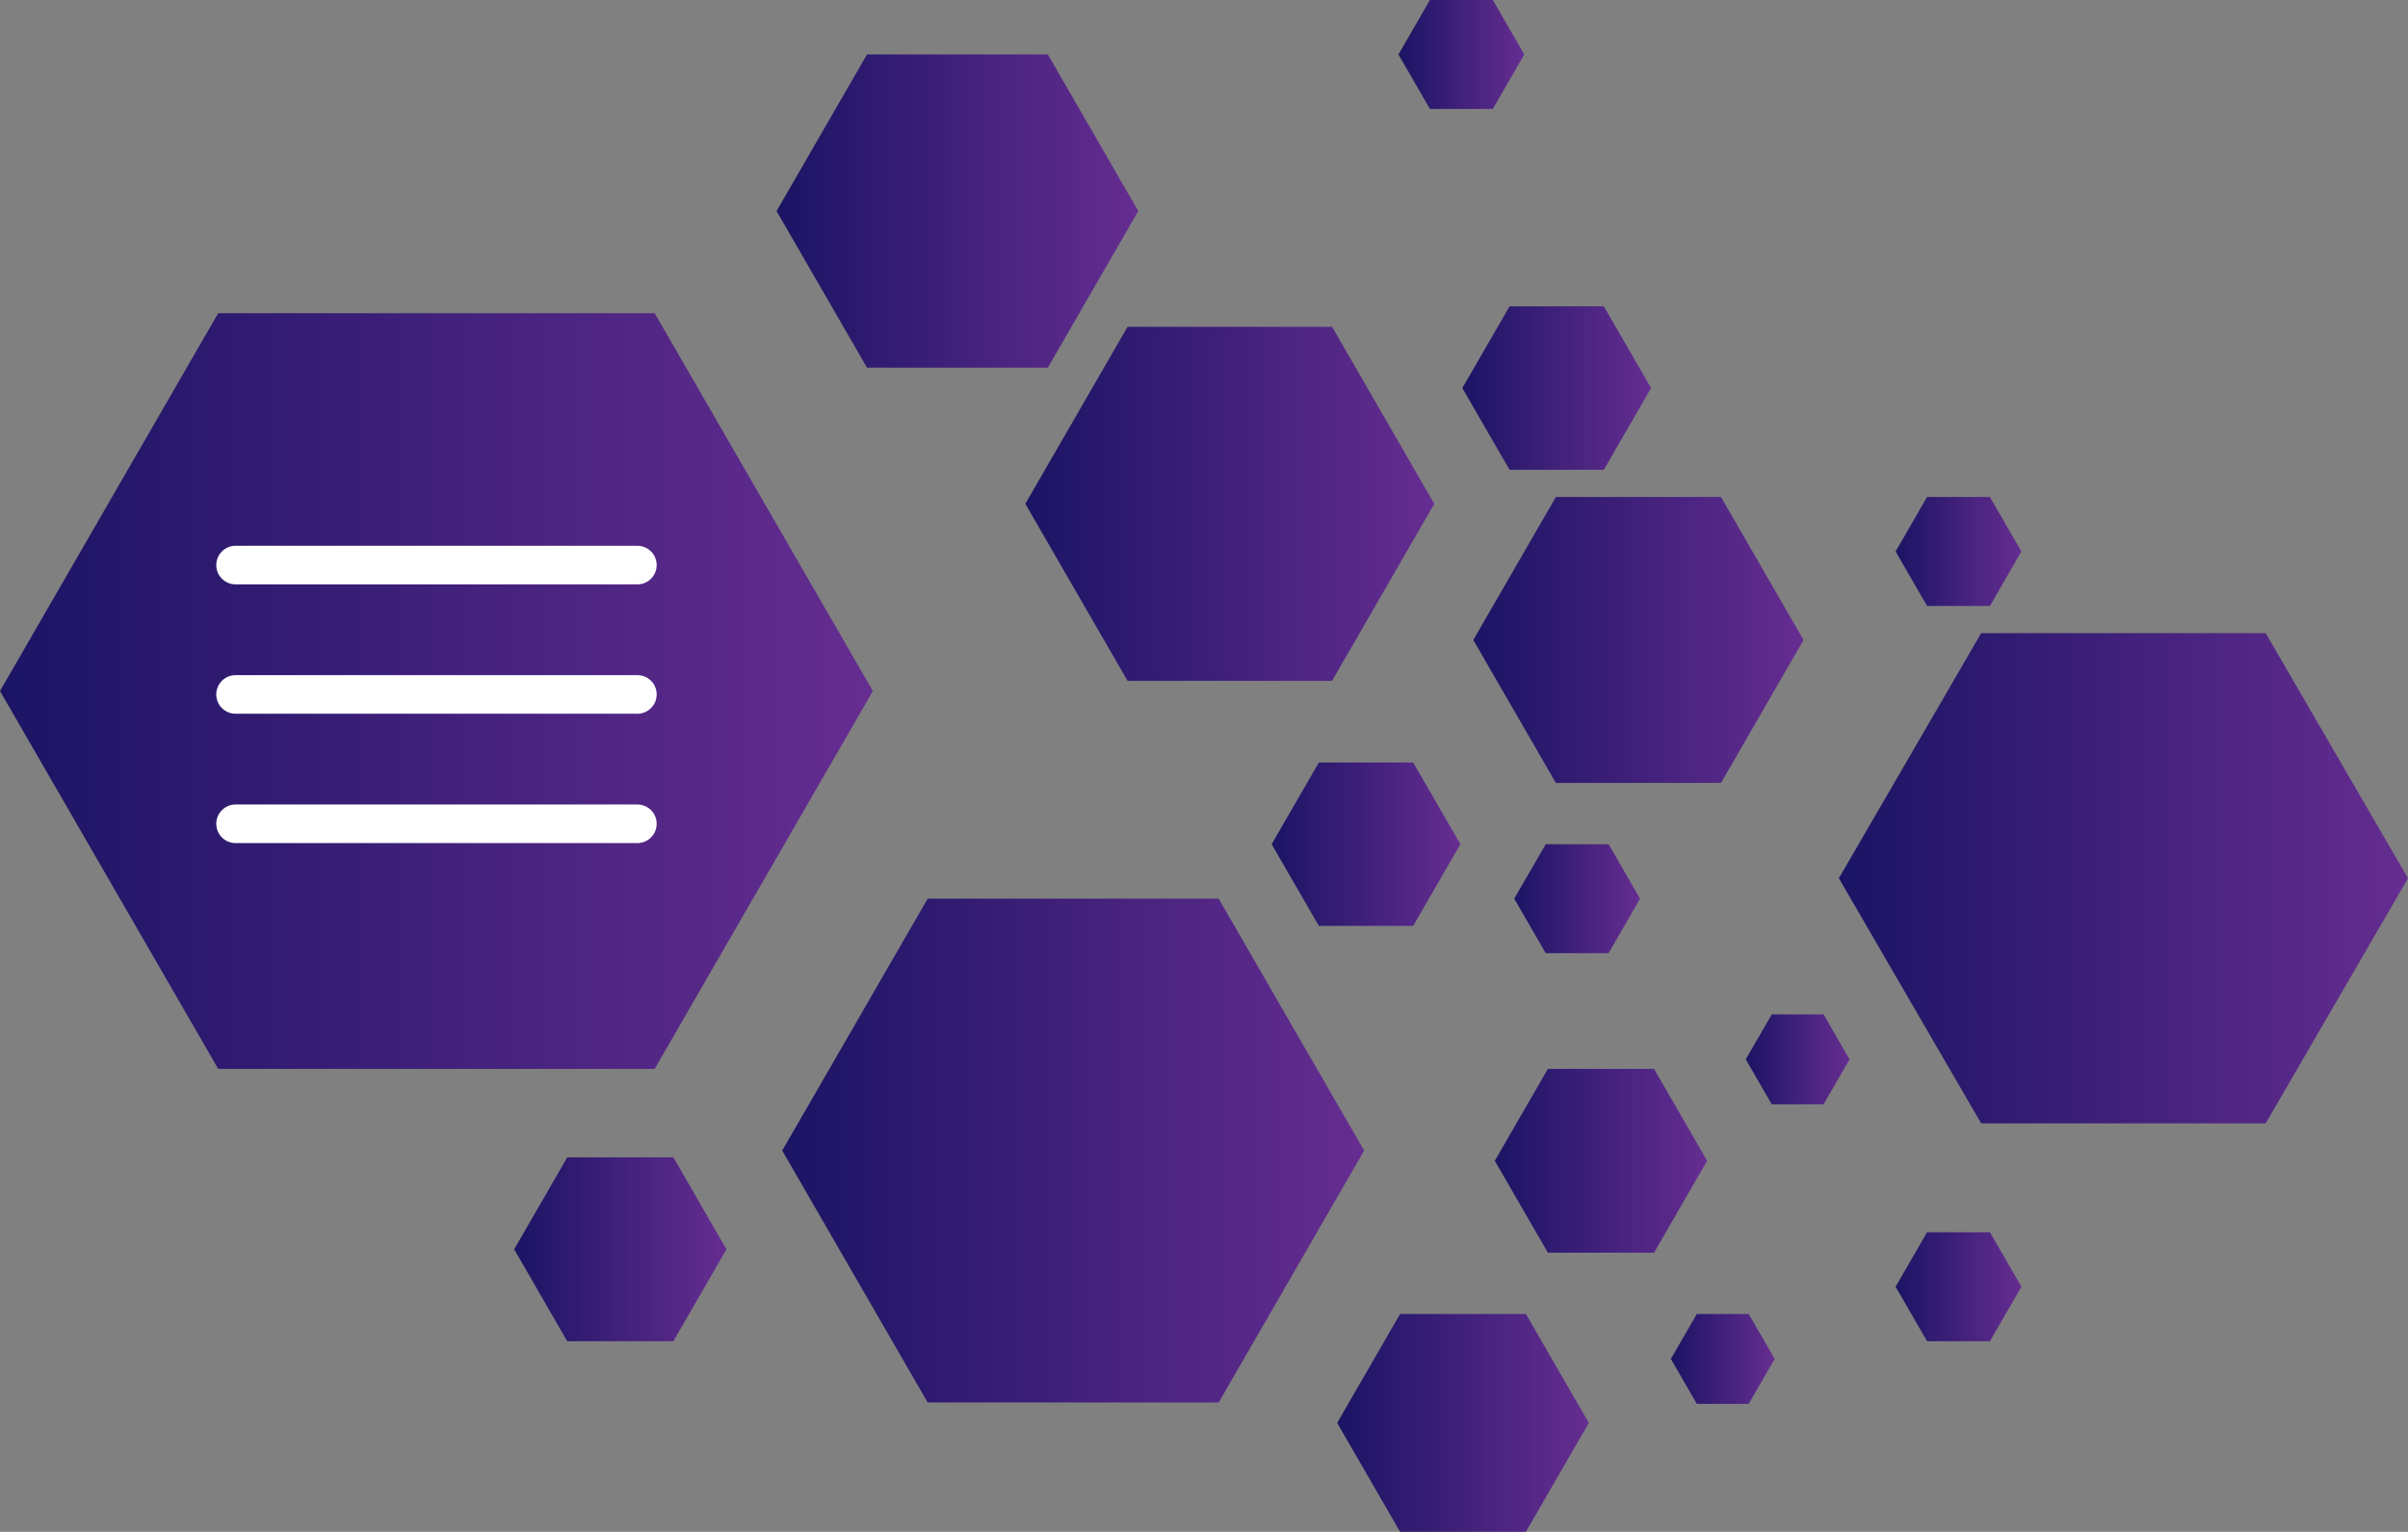 <svg xmlns="http://www.w3.org/2000/svg" xmlns:xlink="http://www.w3.org/1999/xlink" viewBox="0 0 353.59 225"><rect x="0" y="0" width="353.59" height="225" fill="#808080" stroke="none"/><defs><style>.cls-1{fill:url(#Dégradé_sans_nom_8);}.cls-2{fill:url(#Dégradé_sans_nom_8-2);}.cls-3{fill:url(#Dégradé_sans_nom_8-3);}.cls-4{fill:url(#Dégradé_sans_nom_8-4);}.cls-5{fill:url(#Dégradé_sans_nom_8-5);}.cls-6{fill:url(#Dégradé_sans_nom_8-6);}.cls-7{fill:url(#Dégradé_sans_nom_8-7);}.cls-8{fill:url(#Dégradé_sans_nom_8-8);}.cls-9{fill:url(#Dégradé_sans_nom_8-9);}.cls-10{fill:url(#Dégradé_sans_nom_8-10);}.cls-11{fill:url(#Dégradé_sans_nom_8-11);}.cls-12{fill:url(#Dégradé_sans_nom_8-12);}.cls-13{fill:url(#Dégradé_sans_nom_8-13);}.cls-14{fill:url(#Dégradé_sans_nom_8-14);}.cls-15{fill:url(#Dégradé_sans_nom_8-15);}.cls-16{fill:url(#Dégradé_sans_nom_8-16);}.cls-17{fill:url(#Dégradé_sans_nom_8-17);}.cls-18,.cls-19,.cls-20{stroke:#fff;stroke-linecap:round;stroke-miterlimit:10;stroke-width:5.67px;}.cls-18{fill:url(#Dégradé_sans_nom_8-18);}.cls-19{fill:url(#Dégradé_sans_nom_8-19);}.cls-20{fill:url(#Dégradé_sans_nom_8-20);}</style><linearGradient id="Dégradé_sans_nom_8" y1="101.5" x2="128.17" y2="101.5" gradientUnits="userSpaceOnUse"><stop offset="0" stop-color="#1b1464"/><stop offset="1" stop-color="#662d91"/></linearGradient><linearGradient id="Dégradé_sans_nom_8-2" x1="114.86" y1="169" x2="200.31" y2="169" xlink:href="#Dégradé_sans_nom_8"/><linearGradient id="Dégradé_sans_nom_8-3" x1="114.03" y1="31" x2="167.14" y2="31" xlink:href="#Dégradé_sans_nom_8"/><linearGradient id="Dégradé_sans_nom_8-4" x1="150.56" y1="74" x2="210.61" y2="74" xlink:href="#Dégradé_sans_nom_8"/><linearGradient id="Dégradé_sans_nom_8-5" x1="222.35" y1="132" x2="240.82" y2="132" xlink:href="#Dégradé_sans_nom_8"/><linearGradient id="Dégradé_sans_nom_8-6" x1="216.34" y1="94" x2="264.83" y2="94" xlink:href="#Dégradé_sans_nom_8"/><linearGradient id="Dégradé_sans_nom_8-7" x1="219.5" y1="170.5" x2="250.67" y2="170.5" xlink:href="#Dégradé_sans_nom_8"/><linearGradient id="Dégradé_sans_nom_8-8" x1="186.73" y1="124" x2="214.44" y2="124" xlink:href="#Dégradé_sans_nom_8"/><linearGradient id="Dégradé_sans_nom_8-9" x1="270.02" y1="129" x2="353.59" y2="129" xlink:href="#Dégradé_sans_nom_8"/><linearGradient id="Dégradé_sans_nom_8-10" x1="278.35" y1="189" x2="296.82" y2="189" xlink:href="#Dégradé_sans_nom_8"/><linearGradient id="Dégradé_sans_nom_8-11" x1="75.5" y1="183.5" x2="106.67" y2="183.5" xlink:href="#Dégradé_sans_nom_8"/><linearGradient id="Dégradé_sans_nom_8-12" x1="214.73" y1="57" x2="242.44" y2="57" xlink:href="#Dégradé_sans_nom_8"/><linearGradient id="Dégradé_sans_nom_8-13" x1="205.35" y1="8" x2="223.82" y2="8" xlink:href="#Dégradé_sans_nom_8"/><linearGradient id="Dégradé_sans_nom_8-14" x1="278.35" y1="81" x2="296.82" y2="81" xlink:href="#Dégradé_sans_nom_8"/><linearGradient id="Dégradé_sans_nom_8-15" x1="196.35" y1="209" x2="233.3" y2="209" xlink:href="#Dégradé_sans_nom_8"/><linearGradient id="Dégradé_sans_nom_8-16" x1="245.35" y1="199.6" x2="260.59" y2="199.6" xlink:href="#Dégradé_sans_nom_8"/><linearGradient id="Dégradé_sans_nom_8-17" x1="256.35" y1="155.6" x2="271.59" y2="155.6" xlink:href="#Dégradé_sans_nom_8"/><linearGradient id="Dégradé_sans_nom_8-18" x1="34.59" y1="83" x2="93.59" y2="83" xlink:href="#Dégradé_sans_nom_8"/><linearGradient id="Dégradé_sans_nom_8-19" x1="34.59" y1="102" x2="93.59" y2="102" xlink:href="#Dégradé_sans_nom_8"/><linearGradient id="Dégradé_sans_nom_8-20" x1="34.59" y1="121" x2="93.59" y2="121" xlink:href="#Dégradé_sans_nom_8"/></defs><title>Fichier 1</title><g id="Calque_2" data-name="Calque 2"><g id="Calque_1-2" data-name="Calque 1"><polygon class="cls-1" points="96.13 46 32.04 46 0 101.5 32.04 157 96.13 157 128.17 101.5 96.13 46"/><polygon class="cls-2" points="178.95 132 136.22 132 114.86 169 136.22 206 178.95 206 200.31 169 178.95 132"/><polygon class="cls-3" points="153.87 8 127.31 8 114.03 31 127.31 54 153.87 54 167.14 31 153.87 8"/><polygon class="cls-4" points="195.6 48 165.57 48 150.56 74 165.57 100 195.6 100 210.61 74 195.6 48"/><polygon class="cls-5" points="236.21 124 226.97 124 222.35 132 226.97 140 236.21 140 240.82 132 236.21 124"/><polygon class="cls-6" points="252.71 73 228.46 73 216.34 94 228.46 115 252.71 115 264.83 94 252.71 73"/><polygon class="cls-7" points="242.88 157 227.29 157 219.5 170.5 227.29 184 242.88 184 250.67 170.5 242.88 157"/><polygon class="cls-8" points="207.51 112 193.66 112 186.73 124 193.66 136 207.51 136 214.44 124 207.51 112"/><polygon class="cls-9" points="332.69 93 290.91 93 270.02 129 290.91 165 332.69 165 353.59 129 332.69 93"/><polygon class="cls-10" points="292.2 181 282.97 181 278.35 189 282.97 197 292.2 197 296.82 189 292.2 181"/><polygon class="cls-11" points="98.88 170 83.29 170 75.5 183.5 83.29 197 98.88 197 106.67 183.5 98.88 170"/><polygon class="cls-12" points="235.51 45 221.66 45 214.73 57 221.66 69 235.51 69 242.44 57 235.51 45"/><polygon class="cls-13" points="219.21 0 209.97 0 205.35 8 209.97 16 219.21 16 223.82 8 219.21 0"/><polygon class="cls-14" points="292.2 73 282.97 73 278.35 81 282.97 89 292.2 89 296.82 81 292.2 73"/><polygon class="cls-15" points="224.06 193 205.59 193 196.35 209 205.59 225 224.06 225 233.3 209 224.06 193"/><polygon class="cls-16" points="256.78 193 249.16 193 245.35 199.6 249.16 206.2 256.78 206.2 260.59 199.6 256.78 193"/><polygon class="cls-17" points="267.78 149 260.16 149 256.35 155.6 260.16 162.2 267.78 162.2 271.59 155.6 267.78 149"/><line class="cls-18" x1="34.59" y1="83" x2="93.59" y2="83"/><line class="cls-19" x1="34.59" y1="102" x2="93.59" y2="102"/><line class="cls-20" x1="34.59" y1="121" x2="93.59" y2="121"/></g></g></svg>